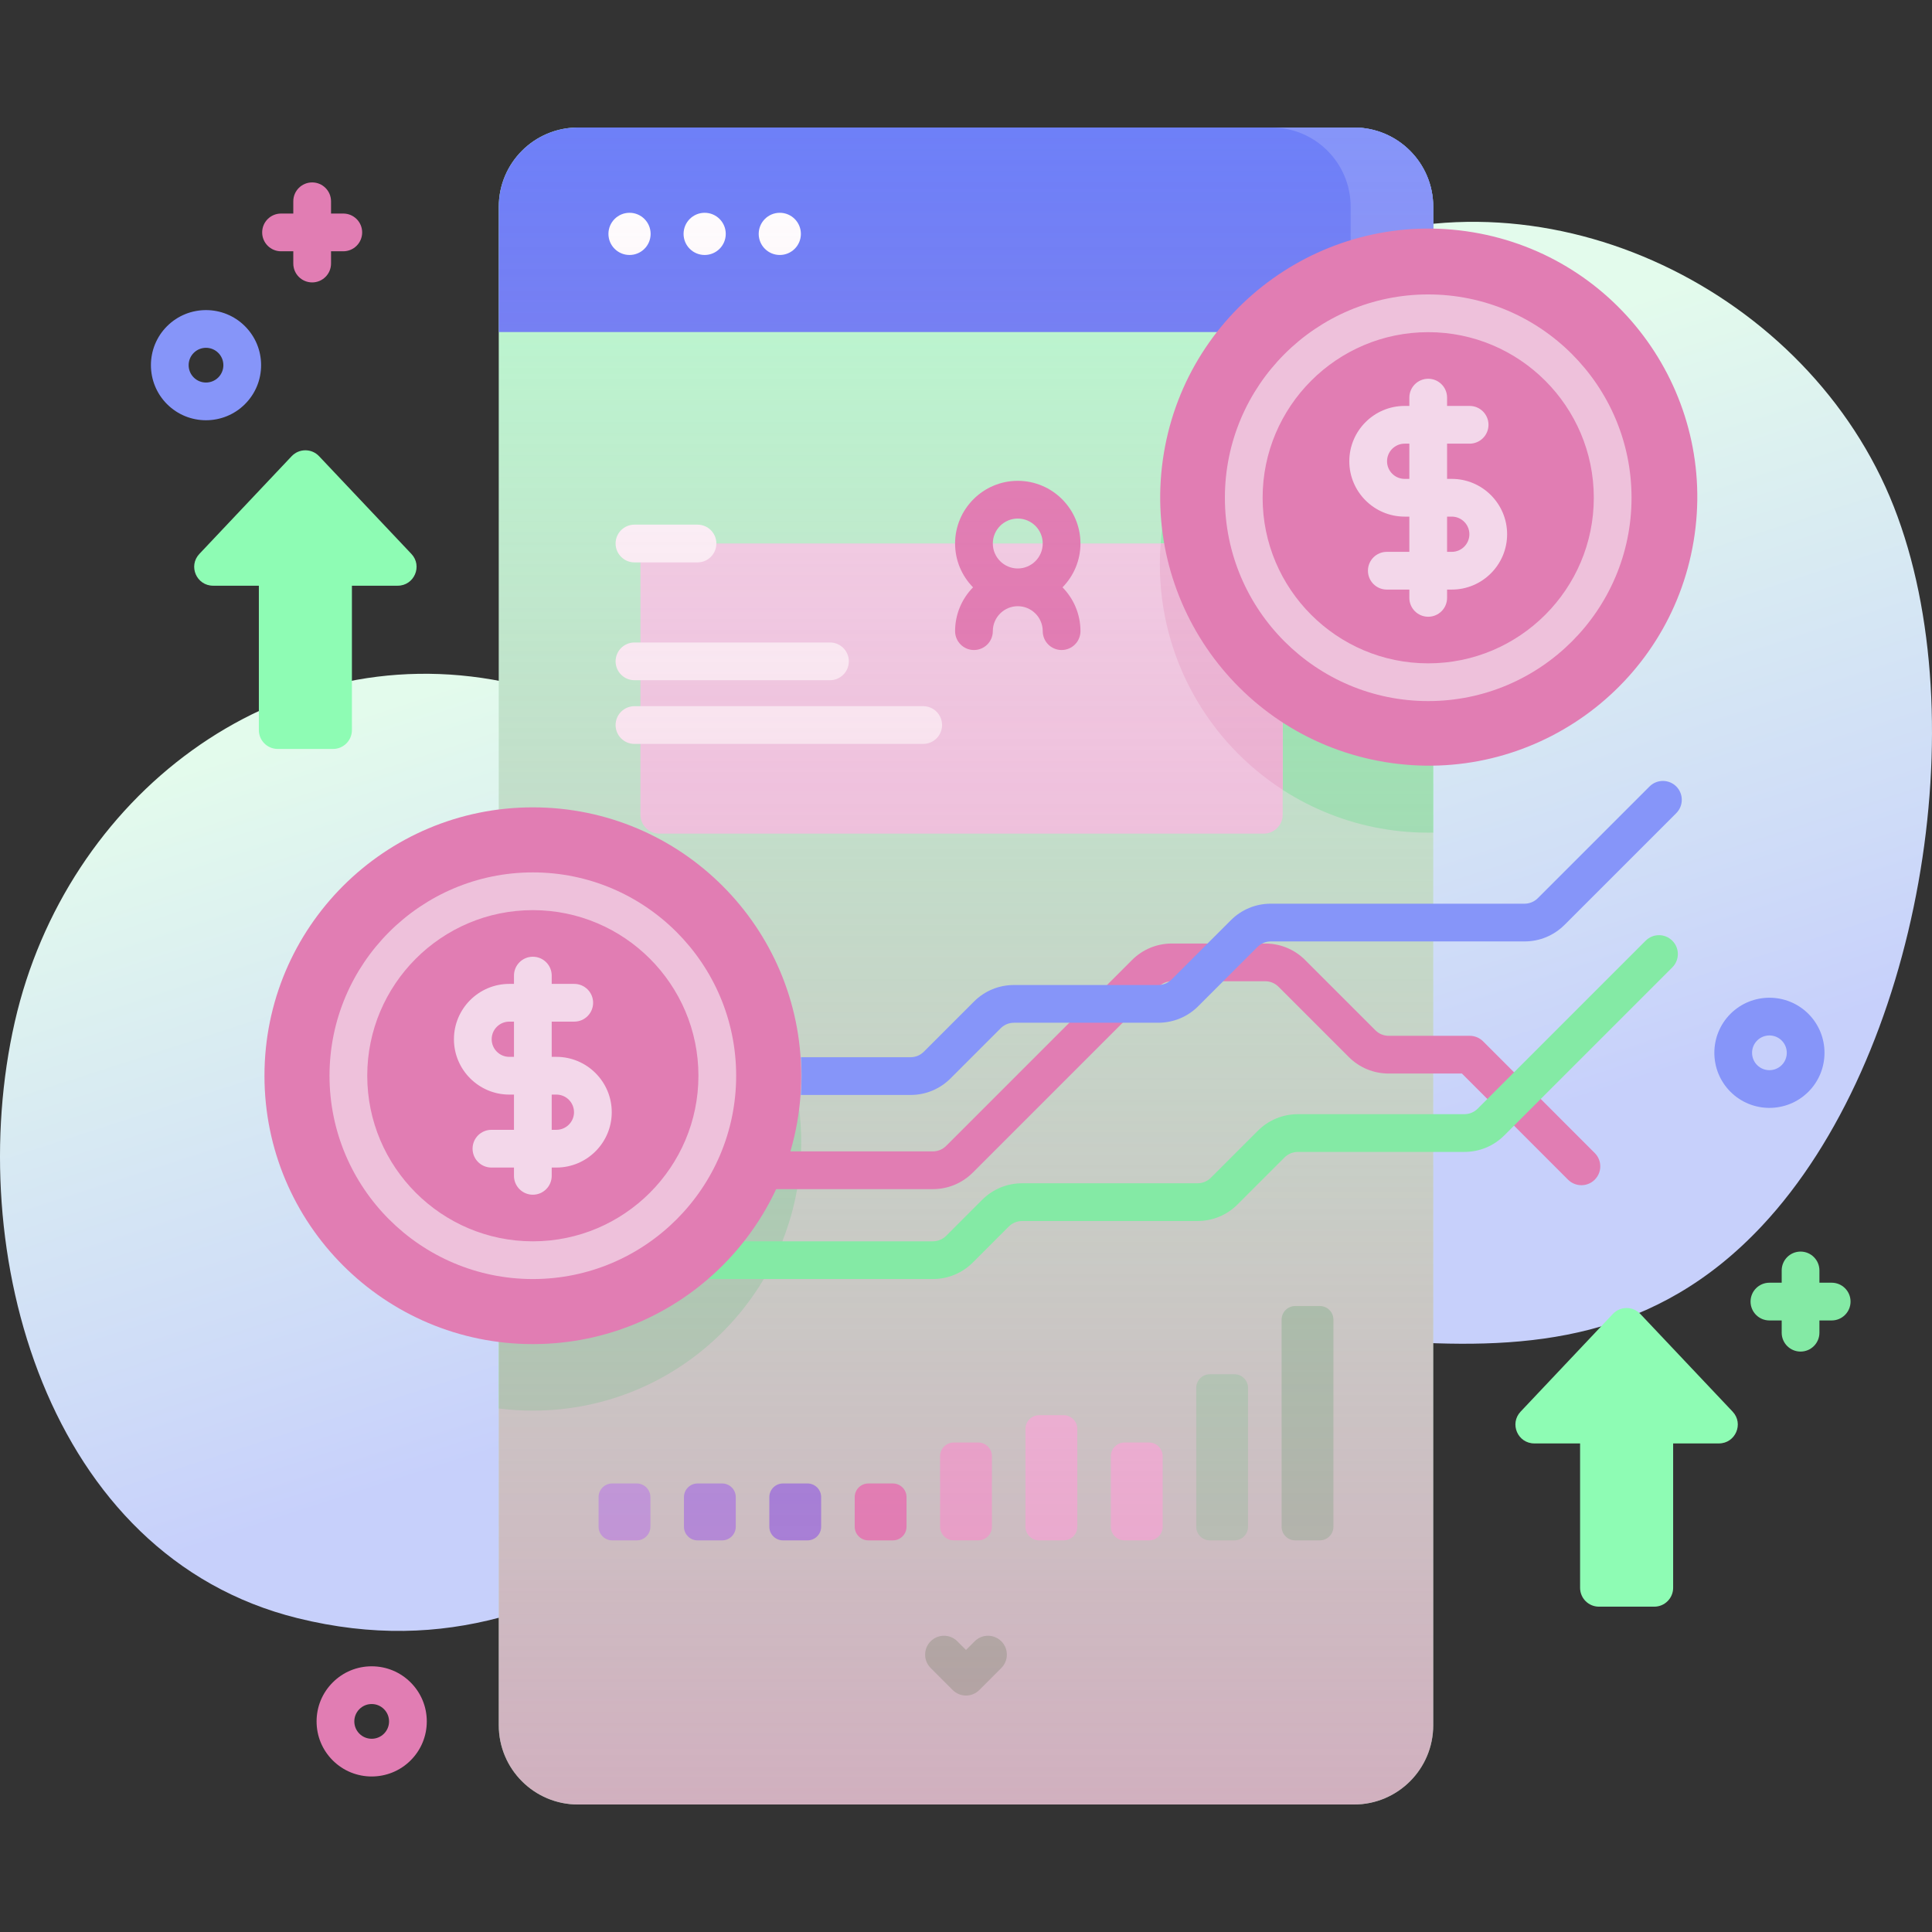 <svg id="Capa_1" enable-background="new 0 0 512.001 512.001" height="512" viewBox="0 0 512.001 512.001" width="512" xmlns="http://www.w3.org/2000/svg" xmlns:xlink="http://www.w3.org/1999/xlink"><rect x="0" y="0" width="512.001" height="512.001" fill="#333333" stroke="none"/><linearGradient id="SVGID_1_" gradientTransform="matrix(1 0 0 -1 0 -1082)" gradientUnits="userSpaceOnUse" x1="222.235" x2="284.235" y1="-1226.623" y2="-1417.956"><stop offset=".011" stop-color="#e3fbec"/><stop offset=".777" stop-color="#cedbf8"/><stop offset="1" stop-color="#c7d0fb"/></linearGradient><linearGradient id="SVGID_2_" gradientUnits="userSpaceOnUse" x1="256" x2="256" y1="33.793" y2="478.213"><stop offset=".003" stop-color="#e17db3" stop-opacity="0"/><stop offset="1" stop-color="#e17db3" stop-opacity=".6"/></linearGradient><g><path d="m501.873 134.25c-22.357-56.888-91.226-91.003-149.556-68.427-68.57 26.539-43.27 131.236-104.983 153.088-32.669 11.568-80.963-31.644-113.969-38.27-60.821-12.211-115.881 30.704-129.439 90.134-13.832 60.63 8.353 141.61 74.967 158.066 79.35 19.602 120.683-51.729 187.249-72.211 68.31-21.019 144.263 28.622 200.814-31.776 41.78-44.621 57.055-134.272 34.917-190.604z" fill="url(#SVGID_1_)"/><path d="m379.82 54.793v402.42c0 11.6-9.4 21-21 21h-205.64c-11.6 0-21-9.4-21-21v-402.42c0-11.6 9.4-21 21-21h205.64c11.601 0 21 9.4 21 21z" fill="#b9fdd1"/><path d="m379.82 78.433v142.22c-.44.01-.89.01-1.33.01-39.28 0-71.12-31.84-71.12-71.12s31.84-71.12 71.12-71.12c.44 0 .89 0 1.33.01z" fill="#8efcb4"/><path d="m212.33 302.713c0 39.28-31.84 71.12-71.12 71.12-3.06 0-6.07-.19-9.03-.57v-141.1c2.96-.38 5.97-.57 9.03-.57 39.28 0 71.12 31.84 71.12 71.12z" fill="#8efcb4"/><path d="m339.921 149.033v66.88c0 2.76-2.24 5-5 5h-160.191c-2.76 0-5-2.24-5-5v-66.88c0-2.76 2.24-5 5-5h160.19c2.76 0 5.001 2.24 5.001 5z" fill="#f3d7ea"/><path d="m339.921 149.033v60.27c-19.59-12.66-32.55-34.7-32.55-59.76 0-1.85.07-3.69.21-5.51h27.34c2.759 0 5 2.24 5 5z" fill="#eec1db"/><path d="m379.818 88v-33.213c0-11.598-9.402-21-21-21h-205.636c-11.598 0-21 9.402-21 21v33.213z" fill="#6e80f8"/><path d="m379.82 54.787v33.21h-21.88v-33.21c0-11.6-9.4-21-21-21h21.88c11.601 0 21 9.399 21 21z" fill="#8695f9"/><g fill="#fff"><circle cx="166.833" cy="61.983" r="5.59"/><circle cx="186.743" cy="61.983" r="5.59"/><path d="m206.654 56.393c3.087 0 5.59 2.503 5.59 5.59s-2.503 5.59-5.59 5.59-5.59-2.503-5.59-5.59 2.503-5.59 5.59-5.59z"/></g><path d="m402.981 374.094 24.45-25.89c1.98-2.09 5.3-2.09 7.27 0l24.46 25.89c3.02 3.19.75 8.43-3.63 8.43h-12.13v38.26c0 2.76-2.24 5-5 5h-14.66c-2.77 0-5-2.24-5-5v-38.26h-12.13c-4.39 0-6.65-5.24-3.63-8.43z" fill="#8efcb4"/><path d="m52.841 146.789 24.45-25.89c1.98-2.09 5.3-2.09 7.27 0l24.46 25.89c3.02 3.19.75 8.43-3.63 8.43h-12.13v38.26c0 2.76-2.24 5-5 5h-14.66c-2.77 0-5-2.24-5-5v-38.26h-12.13c-4.39 0-6.65-5.24-3.63-8.43z" fill="#8efcb4"/><path d="m184.847 149.037h-16.707c-2.762 0-5-2.239-5-5s2.238-5 5-5h16.707c2.762 0 5 2.239 5 5s-2.238 5-5 5z" fill="#fff"/><path d="m219.95 180.264h-51.81c-2.762 0-5-2.239-5-5s2.238-5 5-5h51.81c2.762 0 5 2.239 5 5s-2.239 5-5 5z" fill="#fff"/><path d="m244.66 197.147h-76.52c-2.762 0-5-2.239-5-5s2.238-5 5-5h76.52c2.762 0 5 2.239 5 5s-2.239 5-5 5z" fill="#fff"/><path d="m240.24 396.755v7.844c0 1.998-1.62 3.618-3.618 3.618h-6.498c-1.998 0-3.618-1.62-3.618-3.618v-7.844c0-1.998 1.62-3.618 3.618-3.618h6.498c1.999 0 3.618 1.62 3.618 3.618z" fill="#e17db3"/><path d="m262.867 385.901v18.698c0 1.998-1.62 3.618-3.618 3.618h-6.498c-1.998 0-3.618-1.62-3.618-3.618v-18.698c0-1.998 1.62-3.618 3.618-3.618h6.498c1.998 0 3.618 1.62 3.618 3.618z" fill="#eec1db"/><path d="m217.614 396.755v7.844c0 1.998-1.62 3.618-3.618 3.618h-6.498c-1.998 0-3.618-1.62-3.618-3.618v-7.844c0-1.998 1.62-3.618 3.618-3.618h6.498c1.998 0 3.618 1.62 3.618 3.618z" fill="#6e80f8"/><path d="m194.987 396.755v7.844c0 1.998-1.62 3.618-3.618 3.618h-6.498c-1.998 0-3.618-1.62-3.618-3.618v-7.844c0-1.998 1.62-3.618 3.618-3.618h6.498c1.999 0 3.618 1.62 3.618 3.618z" fill="#8695f9"/><path d="m172.361 396.755v7.844c0 1.998-1.62 3.618-3.618 3.618h-6.498c-1.998 0-3.618-1.62-3.618-3.618v-7.844c0-1.998 1.62-3.618 3.618-3.618h6.498c1.998 0 3.618 1.62 3.618 3.618z" fill="#a1adf9"/><path d="m285.493 378.665v25.933c0 1.998-1.62 3.618-3.618 3.618h-6.498c-1.998 0-3.618-1.62-3.618-3.618v-25.933c0-1.998 1.62-3.618 3.618-3.618h6.498c1.999.001 3.618 1.62 3.618 3.618z" fill="#f3d7ea"/><path d="m308.12 385.901v18.698c0 1.998-1.62 3.618-3.618 3.618h-6.498c-1.998 0-3.618-1.62-3.618-3.618v-18.698c0-1.998 1.62-3.618 3.618-3.618h6.498c1.998 0 3.618 1.62 3.618 3.618z" fill="#f3d7ea"/><path d="m330.746 367.812v36.787c0 1.998-1.62 3.618-3.618 3.618h-6.498c-1.998 0-3.618-1.62-3.618-3.618v-36.787c0-1.998 1.62-3.618 3.618-3.618h6.498c1.999 0 3.618 1.62 3.618 3.618z" fill="#8efcb4"/><path d="m353.373 349.723v54.876c0 1.998-1.62 3.618-3.618 3.618h-6.498c-1.998 0-3.618-1.62-3.618-3.618v-54.876c0-1.998 1.62-3.618 3.618-3.618h6.498c1.998 0 3.618 1.62 3.618 3.618z" fill="#84eaa5"/><path d="m54.592 111.371c-3.739 0-7.479-1.424-10.326-4.271-5.694-5.693-5.694-14.958 0-20.651 5.693-5.693 14.958-5.693 20.651 0 2.758 2.758 4.277 6.425 4.277 10.325 0 3.901-1.519 7.568-4.278 10.327v-.001.001c-2.845 2.846-6.585 4.27-10.324 4.27zm0-19.197c-1.179 0-2.357.449-3.254 1.346-1.795 1.795-1.795 4.716 0 6.511 1.794 1.793 4.715 1.793 6.509 0v-.001c.869-.869 1.348-2.024 1.348-3.255 0-1.229-.479-2.385-1.348-3.254-.898-.898-2.076-1.347-3.255-1.347z" fill="#8695f9"/><path d="m468.916 293.603c-3.74 0-7.479-1.423-10.326-4.271-5.693-5.692-5.693-14.957 0-20.651 5.695-5.694 14.959-5.693 20.652-.001 5.694 5.695 5.693 14.96 0 20.652v.001c-2.847 2.847-6.587 4.27-10.326 4.27zm6.791-7.805h.01zm-6.79-11.392c-1.179 0-2.357.448-3.255 1.346-1.794 1.795-1.795 4.716 0 6.511 1.794 1.793 4.714 1.794 6.51-.001 1.794-1.794 1.794-4.715-.001-6.51-.898-.897-2.076-1.346-3.254-1.346z" fill="#8695f9"/><path d="m98.5 470.787c-3.739 0-7.479-1.424-10.326-4.271-2.758-2.758-4.277-6.425-4.277-10.325s1.519-7.567 4.278-10.326c2.757-2.758 6.424-4.277 10.325-4.277s7.568 1.52 10.326 4.278 4.277 6.425 4.277 10.325-1.519 7.567-4.278 10.326v-.001.001c-2.846 2.846-6.586 4.27-10.325 4.27zm0-19.199c-1.229 0-2.385.479-3.254 1.349-.87.87-1.349 2.025-1.349 3.255s.479 2.385 1.348 3.254c1.795 1.795 4.715 1.794 6.509.001v-.001c.869-.869 1.348-2.024 1.348-3.254s-.479-2.385-1.348-3.254c-.869-.871-2.025-1.35-3.254-1.35z" fill="#e17db3"/><path d="m90.977 56.593h-3.25v-3.25c0-2.762-2.239-5-5-5s-5 2.238-5 5v3.25h-3.25c-2.761 0-5 2.238-5 5s2.239 5 5 5h3.25v3.25c0 2.762 2.239 5 5 5s5-2.238 5-5v-3.25h3.25c2.761 0 5-2.238 5-5s-2.239-5-5-5z" fill="#e17db3"/><path d="m485.416 339.933h-3.25v-3.25c0-2.762-2.239-5-5-5s-5 2.238-5 5v3.25h-3.25c-2.761 0-5 2.238-5 5s2.239 5 5 5h3.25v3.25c0 2.762 2.239 5 5 5s5-2.238 5-5v-3.25h3.25c2.761 0 5-2.238 5-5s-2.239-5-5-5z" fill="#84eaa5"/><g><path d="m256 449.337c1.328 0 2.601-.528 3.539-1.468l5.83-5.84c1.951-1.954 1.948-5.12-.006-7.07-1.954-1.951-5.12-1.949-7.071.006l-2.292 2.295-2.292-2.295c-1.951-1.955-5.117-1.957-7.071-.006-1.954 1.95-1.957 5.116-.006 7.07l5.83 5.84c.938.939 2.211 1.468 3.539 1.468z" fill="#79d591"/></g><path d="m286.335 144.037c0-9.16-7.453-16.613-16.613-16.613s-16.613 7.453-16.613 16.613c0 4.518 1.818 8.615 4.755 11.613-2.936 2.998-4.755 7.095-4.755 11.613 0 2.762 2.239 5 5 5s5-2.238 5-5c0-3.646 2.967-6.613 6.613-6.613s6.613 2.967 6.613 6.613c0 2.762 2.239 5 5 5s5-2.238 5-5c0-4.518-1.818-8.615-4.755-11.613 2.937-2.998 4.755-7.095 4.755-11.613zm-16.613-6.613c3.646 0 6.613 2.967 6.613 6.613s-2.967 6.613-6.613 6.613-6.613-2.967-6.613-6.613 2.967-6.613 6.613-6.613z" fill="#e17db3"/><path d="m379.82 54.793v402.42c0 11.6-9.4 21-21 21h-205.64c-11.6 0-21-9.4-21-21v-402.42c0-11.6 9.4-21 21-21h205.64c11.601 0 21 9.4 21 21z" fill="url(#SVGID_2_)"/><path d="m422.62 312.63c-1.95 1.95-5.11 1.95-7.07 0l-28.12-28.13h-19.39c-4.01 0-7.78-1.56-10.61-4.39l-18.6-18.6c-.95-.95-2.2-1.47-3.54-1.47h-24.71c-1.34 0-2.59.52-3.54 1.47l-49.22 49.22c-2.84 2.84-6.6 4.4-10.61 4.4h-41.793c1.4-3.22 2.57-6.56 3.51-10h38.283c1.34 0 2.59-.52 3.54-1.47l49.22-49.22c2.83-2.84 6.6-4.4 10.61-4.4h24.71c4.01 0 7.78 1.56 10.61 4.4l18.6 18.6c.95.95 2.2 1.46 3.54 1.46h21.46c1.33 0 2.6.53 3.54 1.47l29.58 29.59c1.96 1.95 1.96 5.12 0 7.07z" fill="#e17db3"/><path d="m444.23 215.49-29.61 29.61c-2.84 2.83-6.6 4.39-10.61 4.39h-67.24c-1.33 0-2.59.52-3.53 1.47l-15.69 15.69c-2.83 2.83-6.6 4.39-10.61 4.39h-38.22c-1.34 0-2.59.52-3.54 1.47l-13.28 13.28c-2.83 2.83-6.6 4.39-10.61 4.39h-29.044c.11-1.69.17-3.39.17-5.1 0-1.65-.05-3.28-.16-4.9h29.034c1.34 0 2.59-.52 3.54-1.47l13.28-13.28c2.83-2.83 6.6-4.39 10.61-4.39h38.22c1.34 0 2.59-.52 3.54-1.46l15.69-15.69c2.83-2.84 6.6-4.4 10.6-4.4h67.24c1.32 0 2.6-.53 3.53-1.46l29.61-29.61c1.96-1.95 5.12-1.95 7.08 0 1.95 1.95 1.95 5.12 0 7.07z" fill="#8695f9"/><path d="m443.18 256.37-44.5 44.5c-2.84 2.84-6.6 4.4-10.61 4.4h-44.11c-1.34 0-2.6.52-3.54 1.46l-12.46 12.46c-2.83 2.83-6.6 4.39-10.6 4.39h-46.48c-1.34 0-2.59.52-3.54 1.46l-9.52 9.53c-2.84 2.83-6.6 4.39-10.61 4.39h-59.62c3.09-3.09 5.92-6.43 8.45-10h51.171c1.34 0 2.59-.52 3.54-1.46l9.52-9.53c2.84-2.83 6.6-4.39 10.61-4.39h46.48c1.33 0 2.59-.52 3.53-1.46l12.46-12.46c2.83-2.83 6.6-4.39 10.61-4.39h44.11c1.34 0 2.59-.52 3.54-1.47l44.5-44.5c1.96-1.96 5.12-1.96 7.07 0 1.959 1.95 1.959 5.11-.001 7.07z" fill="#84eaa5"/><ellipse cx="378.492" cy="131.911" fill="#e17db3" rx="71.122" ry="71.122" transform="matrix(.164 -.987 .987 .164 186.364 483.683)"/><circle cx="141.209" cy="285.079" fill="#e17db3" r="71.122"/><path d="m378.492 185.794c-29.711 0-53.883-24.172-53.883-53.883s24.172-53.883 53.883-53.883 53.883 24.172 53.883 53.883-24.172 53.883-53.883 53.883zm0-97.766c-24.197 0-43.883 19.686-43.883 43.883s19.686 43.883 43.883 43.883 43.883-19.686 43.883-43.883-19.686-43.883-43.883-43.883z" fill="#eec1db"/><path d="m384.735 126.91h-1.243v-9.335h5.974c2.761 0 5-2.238 5-5s-2.239-5-5-5h-5.974v-2.199c0-2.762-2.239-5-5-5s-5 2.238-5 5v2.199h-1.243c-8.088 0-14.667 6.579-14.667 14.667s6.58 14.668 14.667 14.668h1.243v9.335h-5.974c-2.761 0-5 2.238-5 5s2.239 5 5 5h5.974v2.198c0 2.762 2.239 5 5 5s5-2.238 5-5v-2.198h1.243c8.088 0 14.667-6.58 14.667-14.668s-6.579-14.667-14.667-14.667zm-12.486 0c-2.574 0-4.667-2.094-4.667-4.668 0-2.573 2.094-4.667 4.667-4.667h1.243v9.335zm12.486 19.335h-1.243v-9.335h1.243c2.574 0 4.667 2.094 4.667 4.667 0 2.574-2.093 4.668-4.667 4.668z" fill="#f3d7ea"/><path d="m141.208 338.962c-29.711 0-53.883-24.172-53.883-53.883s24.172-53.883 53.883-53.883 53.883 24.172 53.883 53.883-24.172 53.883-53.883 53.883zm0-97.766c-24.197 0-43.883 19.686-43.883 43.883s19.686 43.883 43.883 43.883 43.883-19.686 43.883-43.883-19.685-43.883-43.883-43.883z" fill="#eec1db"/><path d="m147.452 280.078h-1.243v-9.335h5.974c2.761 0 5-2.238 5-5s-2.239-5-5-5h-5.974v-2.199c0-2.762-2.239-5-5-5s-5 2.238-5 5v2.199h-1.243c-8.088 0-14.667 6.579-14.667 14.667s6.58 14.668 14.667 14.668h1.243v9.335h-5.974c-2.761 0-5 2.238-5 5s2.239 5 5 5h5.974v2.198c0 2.762 2.239 5 5 5s5-2.238 5-5v-2.198h1.243c8.088 0 14.667-6.58 14.667-14.668s-6.579-14.667-14.667-14.667zm-12.486 0c-2.574 0-4.667-2.094-4.667-4.668 0-2.573 2.094-4.667 4.667-4.667h1.243v9.335zm12.486 19.335h-1.243v-9.335h1.243c2.574 0 4.667 2.094 4.667 4.667 0 2.574-2.094 4.668-4.667 4.668z" fill="#f3d7ea"/></g></svg>